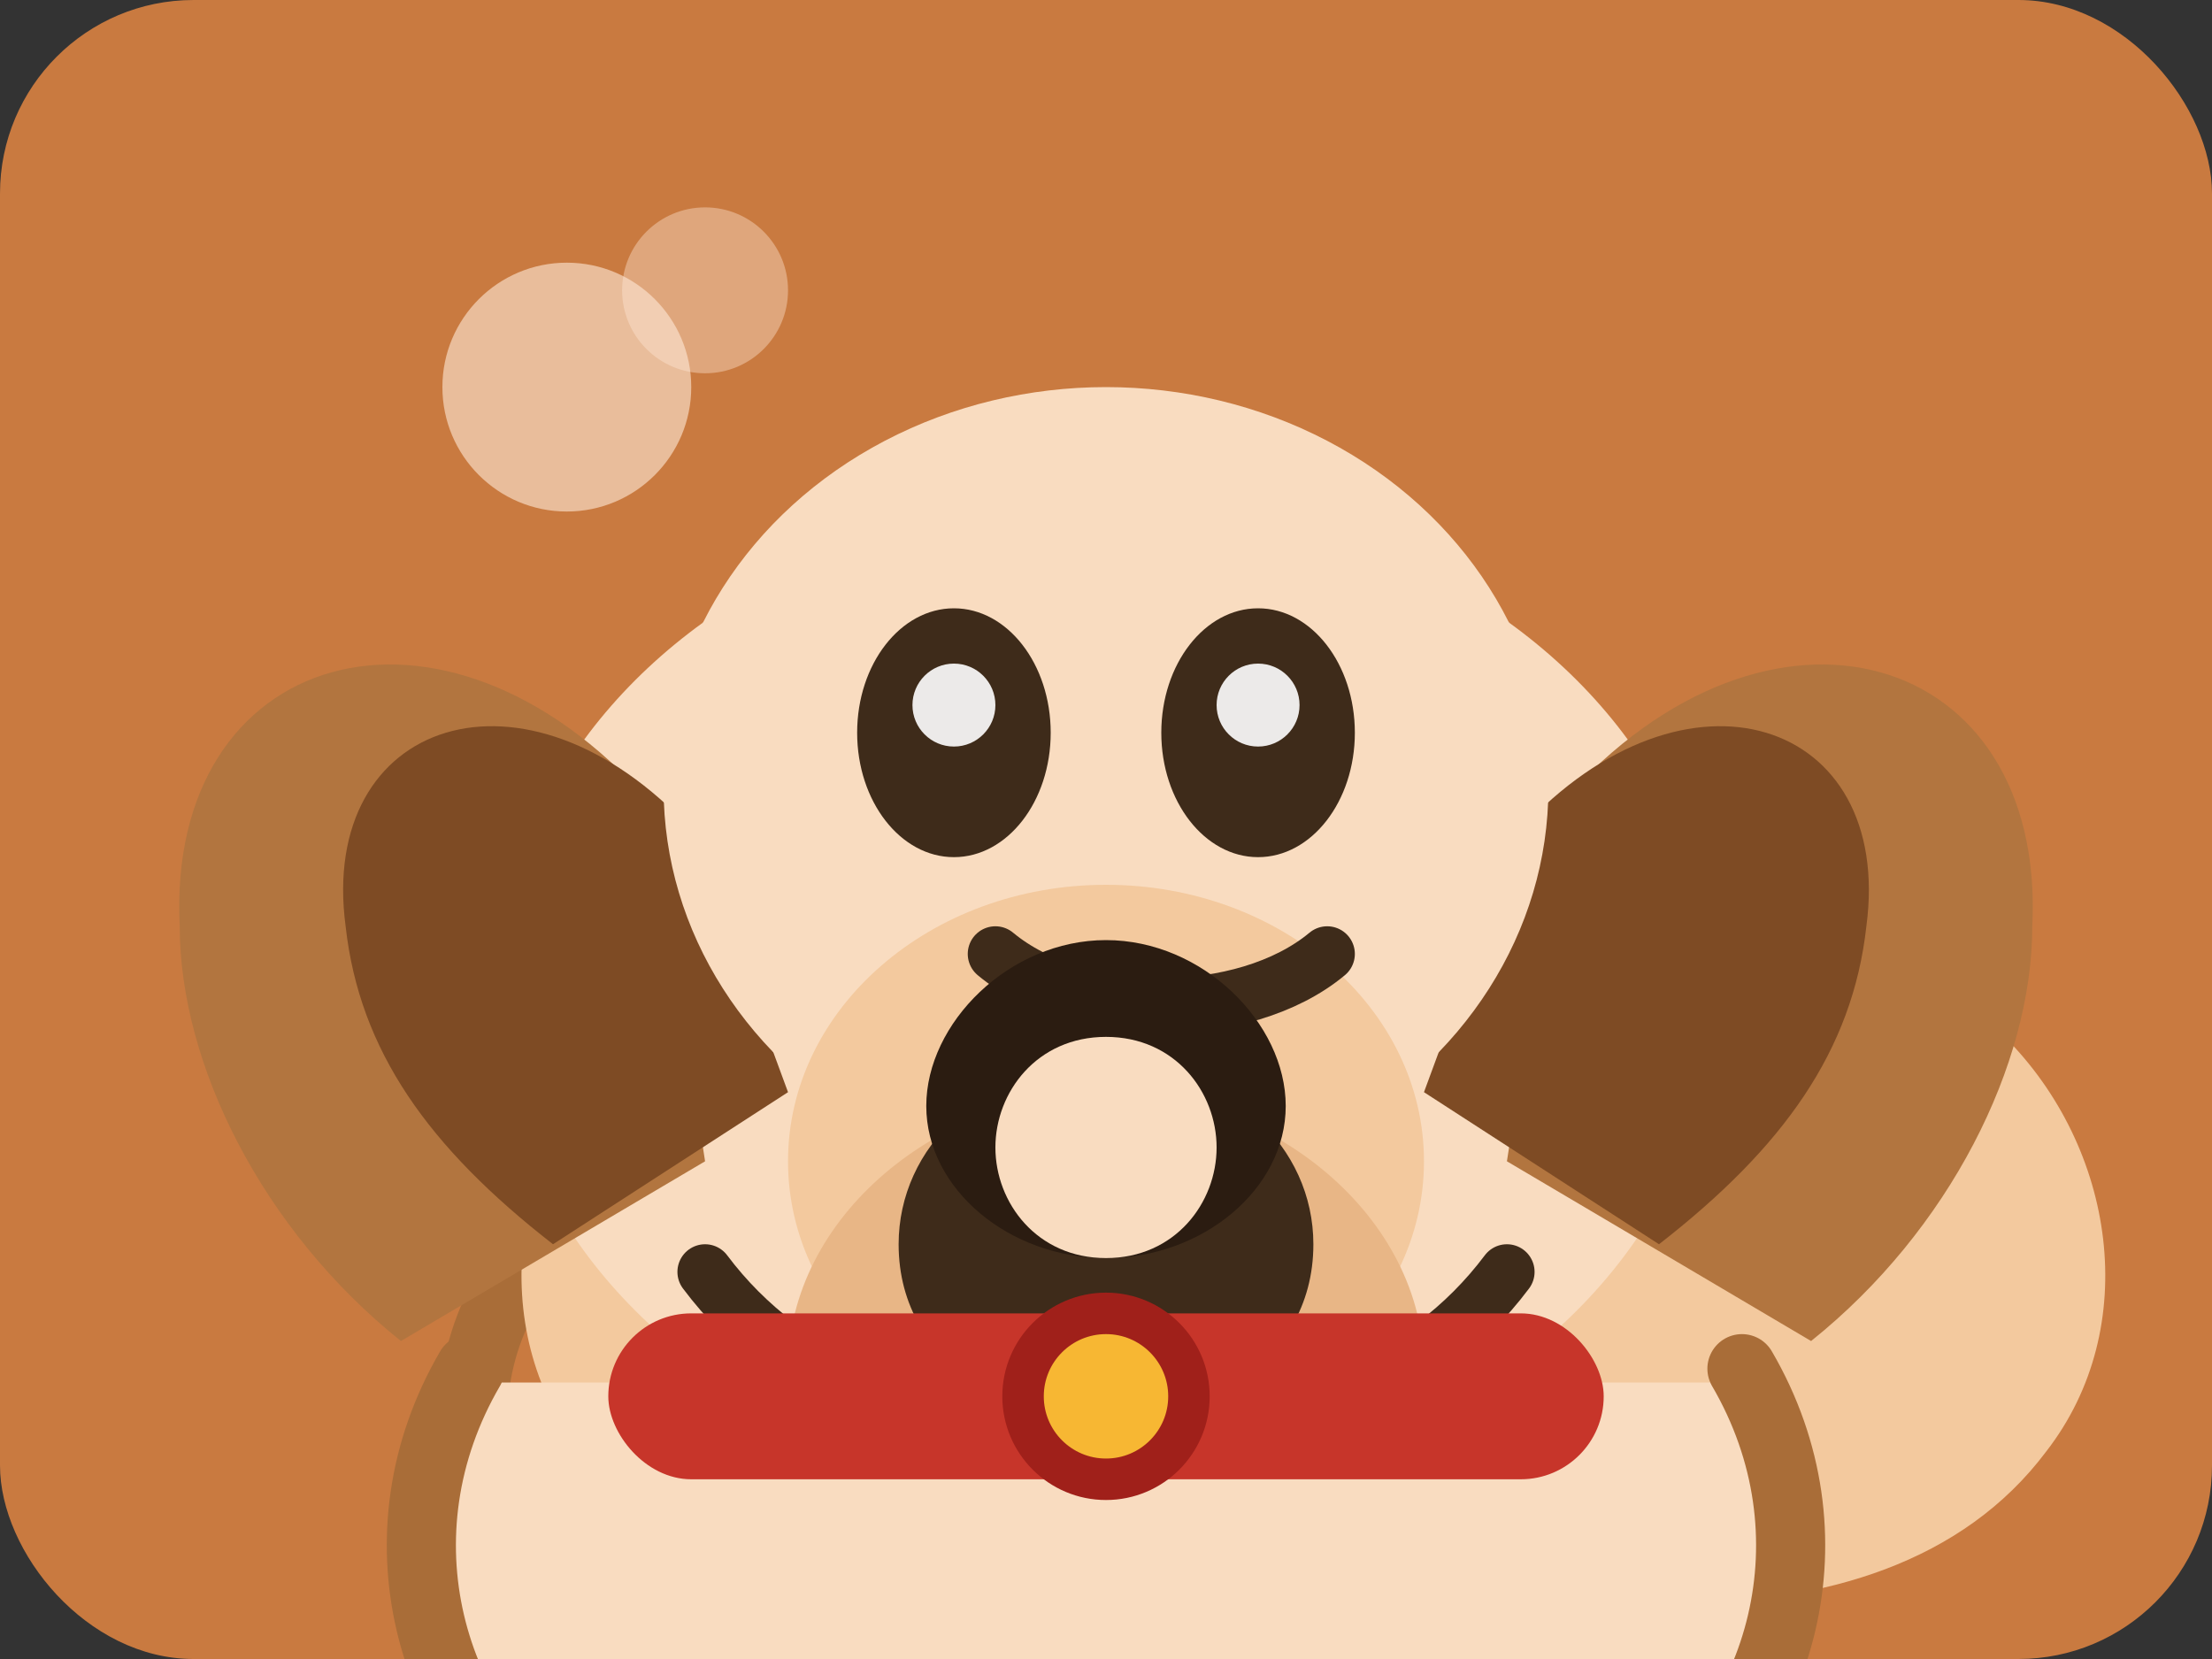 <svg xmlns="http://www.w3.org/2000/svg" viewBox="0 0 320 240" role="img" aria-labelledby="title desc">
  <rect x="0" y="0" width="320" height="240" fill="#333333" stroke="none"/>
  <title id="title">Cartoon illustration of a friendly dog</title>
  <desc id="desc">A tan dog with floppy ears, big eyes, and a red collar sitting against a warm brown rounded rectangle.</desc>
  <rect width="320" height="240" fill="#C97A40" rx="28" />
  <g transform="translate(160 126)">
    <ellipse cx="0" cy="68" rx="78" ry="48" fill="#F9DCC0" />
    <path d="M-52 40c-22 0-46 22-38 50 10 36 70 34 90 34s80 2 90-34c8-28-16-50-38-50" fill="none" stroke="#A96D38" stroke-width="10" stroke-linecap="round" />
    <path d="M-70 24c-16 16-20 42-6 60 12 16 32 22 54 22h104c22 0 42-6 54-22 14-18 10-44-6-60" fill="#F3C99E" />
    <ellipse cx="0" cy="18" rx="88" ry="72" fill="#F9DCC0" />
    <path d="M-66-10c-30-34-70-22-68 18 0 20 12 44 32 60l44-26z" fill="#B2753F" />
    <path d="M66-10c30-34 70-22 68 18 0 20-12 44-32 60l-44-26z" fill="#B2753F" />
    <path d="M-60-6c-24-26-54-16-50 14 2 18 12 32 30 46l34-22z" fill="#7E4B24" />
    <path d="M60-6c24-26 54-16 50 14-2 18-12 32-30 46l-34-22z" fill="#7E4B24" />
    <ellipse cx="0" cy="-12" rx="64" ry="58" fill="#F9DCC0" />
    <ellipse cx="0" cy="42" rx="46" ry="40" fill="#F3C99E" />
    <path d="M0 32c24 0 46 18 46 40 0 20-20 36-46 36s-46-16-46-36c0-22 22-40 46-40z" fill="#E8B686" />
    <path d="M0 28c18 0 30 12 30 26 0 18-18 26-30 26s-30-8-30-26c0-14 12-26 30-26z" fill="#3E2B1A" />
    <ellipse cx="-22" cy="-20" rx="14" ry="18" fill="#3E2B1A" />
    <ellipse cx="22" cy="-20" rx="14" ry="18" fill="#3E2B1A" />
    <circle cx="-22" cy="-24" r="6" fill="#FFFFFF" opacity="0.9" />
    <circle cx="22" cy="-24" r="6" fill="#FFFFFF" opacity="0.9" />
    <path d="M-16 12c12 10 36 10 48 0" fill="none" stroke="#3E2B1A" stroke-width="8" stroke-linecap="round" stroke-linejoin="round" />
    <path d="M0 10c14 0 26 12 26 24s-12 22-26 22-26-10-26-22 12-24 26-24z" fill="#2B1C11" />
    <path d="M0 24c10 0 16 8 16 16s-6 16-16 16-16-8-16-16 6-16 16-16z" fill="#F9DCC0" />
    <path d="M-58 58c12 16 32 24 58 24s46-8 58-24" fill="none" stroke="#3E2B1A" stroke-width="8" stroke-linecap="round" />
    <path d="M-88 74c-12 22-6 46 12 58 18 12 46 10 76 10s58 2 76-10c18-12 24-36 12-58" fill="#F9DCC0" />
    <path d="M-92 72c-14 24-6 52 14 66 20 12 50 12 78 12s58 0 78-12c20-14 28-42 14-66" fill="none" stroke="#A96D38" stroke-width="10" stroke-linecap="round" />
    <rect x="-72" y="64" width="144" height="24" rx="12" fill="#C7352A" />
    <circle cx="0" cy="76" r="12" fill="#F7B733" stroke="#A0201A" stroke-width="6" />
  </g>
  <circle cx="82" cy="56" r="18" fill="#FFEAD7" opacity="0.6" />
  <circle cx="102" cy="42" r="12" fill="#FFEAD7" opacity="0.4" />
</svg>
